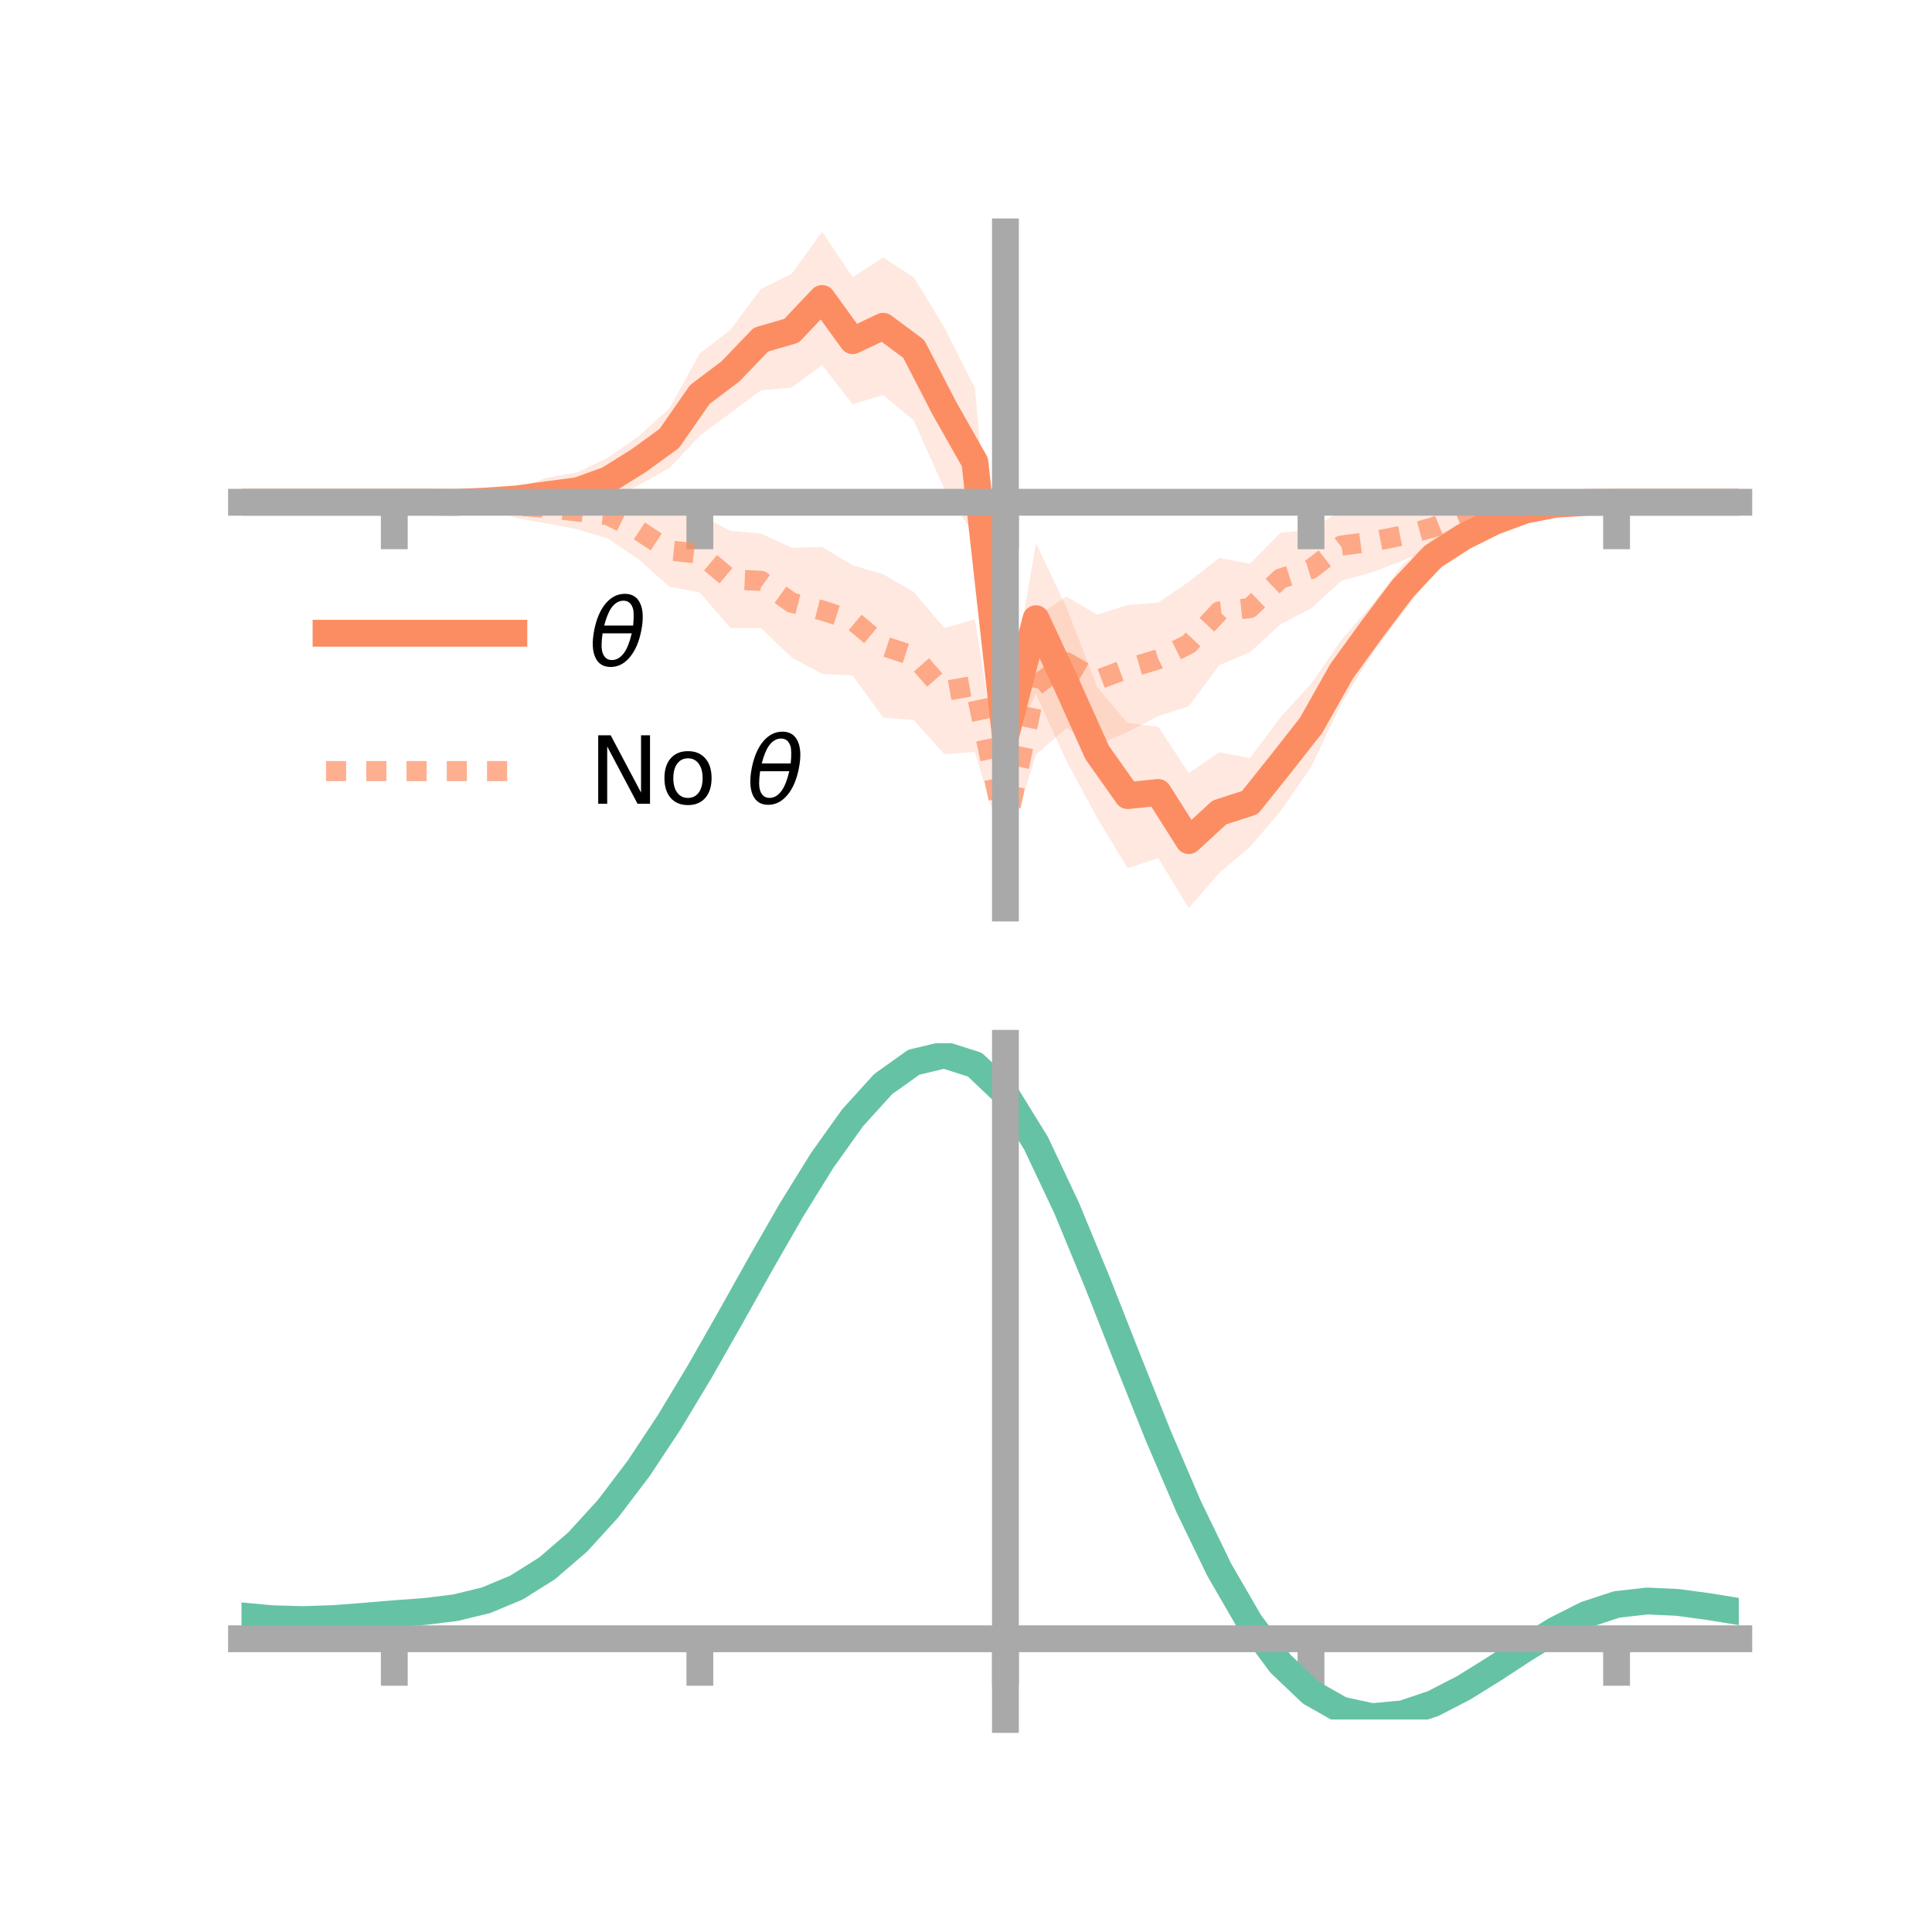 <?xml version="1.0" encoding="utf-8" standalone="no"?>
<!DOCTYPE svg PUBLIC "-//W3C//DTD SVG 1.1//EN"
  "http://www.w3.org/Graphics/SVG/1.1/DTD/svg11.dtd">
<!-- Created with matplotlib (https://matplotlib.org/) -->
<svg height="144pt" version="1.1" viewBox="0 0 144 144" width="144pt" xmlns="http://www.w3.org/2000/svg" xmlns:xlink="http://www.w3.org/1999/xlink">
 <defs>
  <style type="text/css">*{stroke-linecap:butt;stroke-linejoin:round;}</style>
 </defs>
 <g id="figure_1">
  <g id="patch_1">
   <path d="M 0 144 
L 144 144 
L 144 0 
L 0 0 
z
" style="fill:none;"/>
  </g>
  <g id="axes_1">
   <g id="patch_2">
    <path d="M 18 67.68 
L 129.6 67.68 
L 129.6 17.28 
L 18 17.28 
z
" style="fill:none;"/>
   </g>
   <g id="PolyCollection_1">
    <path clip-path="url(#p0fa4975404)" d="M 18 37.433 
L 18 37.433 
L 20.278 37.433 
L 22.555 37.433 
L 24.833 37.433 
L 27.11 37.433 
L 29.388 37.433 
L 31.665 37.354 
L 33.943 37.227 
L 36.22 36.866 
L 38.498 36.411 
L 40.776 35.609 
L 43.053 35.201 
L 45.331 34.101 
L 47.608 32.514 
L 49.886 30.45 
L 52.163 26.34 
L 54.441 24.588 
L 56.718 21.54 
L 58.996 20.422 
L 61.273 17.28 
L 63.551 20.664 
L 65.829 19.189 
L 68.106 20.674 
L 70.384 24.402 
L 72.661 28.918 
L 74.939 53.766 
L 77.216 40.495 
L 79.494 45.281 
L 81.771 51.21 
L 84.049 53.888 
L 86.327 54.169 
L 88.604 57.627 
L 90.882 56.067 
L 93.159 56.505 
L 95.437 53.474 
L 97.714 50.974 
L 99.992 47.677 
L 102.269 45.063 
L 104.547 42.087 
L 106.824 40.159 
L 109.102 38.829 
L 111.38 38.195 
L 113.657 37.531 
L 115.935 37.354 
L 118.212 37.369 
L 120.49 37.433 
L 122.767 37.433 
L 125.045 37.433 
L 127.322 37.433 
L 129.6 37.433 
L 129.6 37.433 
L 129.6 37.433 
L 127.322 37.433 
L 125.045 37.433 
L 122.767 37.433 
L 120.49 37.434 
L 118.212 37.529 
L 115.935 37.808 
L 113.657 38.53 
L 111.38 39.545 
L 109.102 41.18 
L 106.824 42.754 
L 104.547 45.667 
L 102.269 48.723 
L 99.992 52.402 
L 97.714 57.176 
L 95.437 60.469 
L 93.159 63.135 
L 90.882 65.051 
L 88.604 67.68 
L 86.327 63.958 
L 84.049 64.711 
L 81.771 60.946 
L 79.494 56.727 
L 77.216 51.736 
L 74.939 56.042 
L 72.661 39.962 
L 70.384 36.44 
L 68.106 31.34 
L 65.829 29.442 
L 63.551 30.125 
L 61.273 27.215 
L 58.996 28.884 
L 56.718 29.087 
L 54.441 30.779 
L 52.163 32.464 
L 49.886 34.899 
L 47.608 36.15 
L 45.331 37.408 
L 43.053 37.951 
L 40.776 38.134 
L 38.498 37.966 
L 36.22 37.824 
L 33.943 37.664 
L 31.665 37.504 
L 29.388 37.433 
L 27.11 37.433 
L 24.833 37.433 
L 22.555 37.433 
L 20.278 37.433 
L 18 37.433 
z
" style="fill:#fc8d62;fill-opacity:0.2;"/>
   </g>
   <g id="PolyCollection_2">
    <path clip-path="url(#p0fa4975404)" d="M 18 37.433 
L 18 37.433 
L 20.278 37.433 
L 22.555 37.433 
L 24.833 37.433 
L 27.11 37.433 
L 29.388 37.433 
L 31.665 37.324 
L 33.943 37.174 
L 36.22 36.85 
L 38.498 36.749 
L 40.776 36.709 
L 43.053 36.792 
L 45.331 36.646 
L 47.608 37.382 
L 49.886 38.337 
L 52.163 38.38 
L 54.441 39.563 
L 56.718 39.768 
L 58.996 40.832 
L 61.273 40.766 
L 63.551 42.129 
L 65.829 42.807 
L 68.106 44.122 
L 70.384 46.812 
L 72.661 46.158 
L 74.939 60.401 
L 77.216 45.965 
L 79.494 44.469 
L 81.771 45.816 
L 84.049 45.101 
L 86.327 44.914 
L 88.604 43.368 
L 90.882 41.577 
L 93.159 42.021 
L 95.437 39.714 
L 97.714 39.472 
L 99.992 38.037 
L 102.269 38.074 
L 104.547 38.042 
L 106.824 37.819 
L 109.102 37.082 
L 111.38 37.051 
L 113.657 37.376 
L 115.935 37.183 
L 118.212 37.361 
L 120.49 37.433 
L 122.767 37.433 
L 125.045 37.433 
L 127.322 37.433 
L 129.6 37.433 
L 129.6 37.433 
L 129.6 37.433 
L 127.322 37.433 
L 125.045 37.433 
L 122.767 37.433 
L 120.49 37.434 
L 118.212 37.573 
L 115.935 37.803 
L 113.657 38.289 
L 111.38 38.837 
L 109.102 39.703 
L 106.824 40.791 
L 104.547 41.791 
L 102.269 42.654 
L 99.992 43.283 
L 97.714 45.354 
L 95.437 46.536 
L 93.159 48.62 
L 90.882 49.57 
L 88.604 52.638 
L 86.327 53.374 
L 84.049 54.548 
L 81.771 55.55 
L 79.494 54.279 
L 77.216 56.234 
L 74.939 63.612 
L 72.661 56.05 
L 70.384 56.211 
L 68.106 53.671 
L 65.829 53.483 
L 63.551 50.346 
L 61.273 50.227 
L 58.996 48.995 
L 56.718 46.812 
L 54.441 46.809 
L 52.163 44.165 
L 49.886 43.724 
L 47.608 41.695 
L 45.331 40.152 
L 43.053 39.455 
L 40.776 39.019 
L 38.498 38.604 
L 36.22 37.854 
L 33.943 37.785 
L 31.665 37.524 
L 29.388 37.433 
L 27.11 37.433 
L 24.833 37.433 
L 22.555 37.433 
L 20.278 37.433 
L 18 37.433 
z
" style="fill:#fc8d62;fill-opacity:0.2;"/>
   </g>
   <g id="matplotlib.axis_1">
    <g id="xtick_1">
     <g id="line2d_1">
      <defs>
       <path d="M 0 0 
L 0 3.5 
" id="m6f57ebac50" style="stroke:#a9a9a9;stroke-width:2;"/>
      </defs>
      <g>
       <use style="fill:#a9a9a9;stroke:#a9a9a9;stroke-width:2;" x="29.388" xlink:href="#m6f57ebac50" y="37.433"/>
      </g>
     </g>
    </g>
    <g id="xtick_2">
     <g id="line2d_2">
      <g>
       <use style="fill:#a9a9a9;stroke:#a9a9a9;stroke-width:2;" x="52.163" xlink:href="#m6f57ebac50" y="37.433"/>
      </g>
     </g>
    </g>
    <g id="xtick_3">
     <g id="line2d_3">
      <g>
       <use style="fill:#a9a9a9;stroke:#a9a9a9;stroke-width:2;" x="74.939" xlink:href="#m6f57ebac50" y="37.433"/>
      </g>
     </g>
    </g>
    <g id="xtick_4">
     <g id="line2d_4">
      <g>
       <use style="fill:#a9a9a9;stroke:#a9a9a9;stroke-width:2;" x="97.714" xlink:href="#m6f57ebac50" y="37.433"/>
      </g>
     </g>
    </g>
    <g id="xtick_5">
     <g id="line2d_5">
      <g>
       <use style="fill:#a9a9a9;stroke:#a9a9a9;stroke-width:2;" x="120.49" xlink:href="#m6f57ebac50" y="37.433"/>
      </g>
     </g>
    </g>
   </g>
   <g id="matplotlib.axis_2"/>
   <g id="line2d_6">
    <path clip-path="url(#p0fa4975404)" d="M 18 37.433 
L 20.278 37.433 
L 22.555 37.433 
L 24.833 37.433 
L 27.11 37.433 
L 29.388 37.433 
L 31.665 37.429 
L 33.943 37.445 
L 36.22 37.345 
L 38.498 37.188 
L 40.776 36.871 
L 43.053 36.576 
L 45.331 35.755 
L 47.608 34.332 
L 49.886 32.675 
L 52.163 29.402 
L 54.441 27.683 
L 56.718 25.313 
L 58.996 24.653 
L 61.273 22.247 
L 63.551 25.394 
L 65.829 24.316 
L 68.106 26.007 
L 70.384 30.421 
L 72.661 34.44 
L 74.939 54.904 
L 77.216 46.115 
L 79.494 51.004 
L 81.771 56.078 
L 84.049 59.299 
L 86.327 59.064 
L 88.604 62.654 
L 90.882 60.559 
L 93.159 59.82 
L 95.437 56.971 
L 97.714 54.075 
L 99.992 50.039 
L 102.269 46.893 
L 104.547 43.877 
L 106.824 41.457 
L 109.102 40.005 
L 111.38 38.87 
L 113.657 38.03 
L 115.935 37.581 
L 118.212 37.449 
L 120.49 37.433 
L 122.767 37.433 
L 125.045 37.433 
L 127.322 37.433 
L 129.6 37.433 
" style="fill:none;stroke:#fc8d62;stroke-linecap:square;stroke-width:2;"/>
   </g>
   <g id="line2d_7">
    <path clip-path="url(#p0fa4975404)" d="M 18 37.433 
L 20.278 37.433 
L 22.555 37.433 
L 24.833 37.433 
L 27.11 37.433 
L 29.388 37.433 
L 31.665 37.424 
L 33.943 37.48 
L 36.22 37.352 
L 38.498 37.676 
L 40.776 37.864 
L 43.053 38.124 
L 45.331 38.399 
L 47.608 39.538 
L 49.886 41.031 
L 52.163 41.272 
L 54.441 43.186 
L 56.718 43.29 
L 58.996 44.914 
L 61.273 45.496 
L 63.551 46.238 
L 65.829 48.145 
L 68.106 48.897 
L 70.384 51.511 
L 72.661 51.104 
L 74.939 62.007 
L 77.216 51.1 
L 79.494 49.374 
L 81.771 50.683 
L 84.049 49.824 
L 86.327 49.144 
L 88.604 48.003 
L 90.882 45.573 
L 93.159 45.321 
L 95.437 43.125 
L 97.714 42.413 
L 99.992 40.66 
L 102.269 40.364 
L 104.547 39.917 
L 106.824 39.305 
L 109.102 38.393 
L 111.38 37.944 
L 113.657 37.833 
L 115.935 37.493 
L 118.212 37.467 
L 120.49 37.433 
L 122.767 37.433 
L 125.045 37.433 
L 127.322 37.433 
L 129.6 37.433 
" style="fill:none;stroke:#fc8d62;stroke-dasharray:1.5,1.5;stroke-dashoffset:0;stroke-opacity:0.7;stroke-width:1.5;"/>
   </g>
   <g id="patch_3">
    <path d="M 74.939 67.68 
L 74.939 17.28 
" style="fill:none;stroke:#a9a9a9;stroke-linecap:square;stroke-linejoin:miter;stroke-width:2;"/>
   </g>
   <g id="patch_4">
    <path d="M 129.6 67.68 
L 129.6 17.28 
" style="fill:none;"/>
   </g>
   <g id="patch_5">
    <path d="M 18 37.433 
L 129.6 37.433 
" style="fill:none;stroke:#a9a9a9;stroke-linecap:square;stroke-linejoin:miter;stroke-width:2;"/>
   </g>
   <g id="patch_6">
    <path d="M 18 17.28 
L 129.6 17.28 
" style="fill:none;"/>
   </g>
   <g id="legend_1">
    <g id="line2d_8">
     <path d="M 24.3 47.2 
L 38.3 47.2 
" style="fill:none;stroke:#fc8d62;stroke-linecap:square;stroke-width:2;"/>
    </g>
    <g id="line2d_9"/>
    <g id="text_1">
     <!-- $\theta$ -->
     <g transform="translate(43.9 49.65)scale(0.07 -0.07)">
      <defs>
       <path d="M 45.516 34.672 
L 14.453 34.672 
Q 12.359 20.062 14.5 13.875 
Q 17.188 6.25 24.469 6.25 
Q 31.781 6.25 37.359 13.922 
Q 42.234 20.656 45.516 34.672 
z
M 47.016 42.969 
Q 48.344 56.844 46.625 61.719 
Q 43.953 69.438 36.766 69.438 
Q 29.297 69.438 23.828 61.812 
Q 19.531 55.672 16.156 42.969 
z
M 38.188 76.766 
Q 49.906 76.766 54.594 66.406 
Q 59.281 56.109 55.719 37.844 
Q 52.203 19.625 43.453 9.281 
Q 34.766 -1.125 23.047 -1.125 
Q 11.281 -1.125 6.641 9.281 
Q 2 19.625 5.516 37.844 
Q 9.078 56.109 17.719 66.406 
Q 26.422 76.766 38.188 76.766 
z
" id="DejaVuSans-Oblique-952"/>
      </defs>
      <use transform="translate(0 0.234)" xlink:href="#DejaVuSans-Oblique-952"/>
     </g>
    </g>
    <g id="line2d_10">
     <path d="M 24.3 57.474 
L 38.3 57.474 
" style="fill:none;stroke:#fc8d62;stroke-dasharray:1.5,1.5;stroke-dashoffset:0;stroke-opacity:0.7;stroke-width:1.5;"/>
    </g>
    <g id="line2d_11"/>
    <g id="text_2">
     <!-- No $\theta$ -->
     <g transform="translate(43.9 59.924)scale(0.07 -0.07)">
      <defs>
       <path d="M 9.812 72.906 
L 23.094 72.906 
L 55.422 11.922 
L 55.422 72.906 
L 64.984 72.906 
L 64.984 0 
L 51.703 0 
L 19.391 60.984 
L 19.391 0 
L 9.812 0 
z
" id="DejaVuSans-78"/>
       <path d="M 30.609 48.391 
Q 23.391 48.391 19.188 42.75 
Q 14.984 37.109 14.984 27.297 
Q 14.984 17.484 19.156 11.844 
Q 23.344 6.203 30.609 6.203 
Q 37.797 6.203 41.984 11.859 
Q 46.188 17.531 46.188 27.297 
Q 46.188 37.016 41.984 42.703 
Q 37.797 48.391 30.609 48.391 
z
M 30.609 56 
Q 42.328 56 49.016 48.375 
Q 55.719 40.766 55.719 27.297 
Q 55.719 13.875 49.016 6.219 
Q 42.328 -1.422 30.609 -1.422 
Q 18.844 -1.422 12.172 6.219 
Q 5.516 13.875 5.516 27.297 
Q 5.516 40.766 12.172 48.375 
Q 18.844 56 30.609 56 
z
" id="DejaVuSans-111"/>
       <path id="DejaVuSans-32"/>
      </defs>
      <use transform="translate(0 0.234)" xlink:href="#DejaVuSans-78"/>
      <use transform="translate(74.805 0.234)" xlink:href="#DejaVuSans-111"/>
      <use transform="translate(135.986 0.234)" xlink:href="#DejaVuSans-32"/>
      <use transform="translate(167.773 0.234)" xlink:href="#DejaVuSans-Oblique-952"/>
     </g>
    </g>
   </g>
  </g>
  <g id="axes_2">
   <g id="patch_7">
    <path d="M 18 128.16 
L 129.6 128.16 
L 129.6 77.76 
L 18 77.76 
z
" style="fill:none;"/>
   </g>
   <g id="PolyCollection_3">
    <path clip-path="url(#pfb21bb8bc1)" d="M 18 120.476 
L 18 120.401 
L 20.278 120.621 
L 22.555 120.685 
L 24.833 120.602 
L 27.11 120.421 
L 29.388 120.22 
L 31.665 120.048 
L 33.943 119.764 
L 36.22 119.207 
L 38.498 118.248 
L 40.776 116.797 
L 43.053 114.802 
L 45.331 112.256 
L 47.608 109.19 
L 49.886 105.672 
L 52.163 101.804 
L 54.441 97.715 
L 56.718 93.561 
L 58.996 89.514 
L 61.273 85.766 
L 63.551 82.514 
L 65.829 79.962 
L 68.106 78.311 
L 70.384 77.76 
L 72.661 78.497 
L 74.939 80.691 
L 77.216 84.431 
L 79.494 89.317 
L 81.771 94.9 
L 84.049 100.762 
L 86.327 106.537 
L 88.604 111.925 
L 90.882 116.691 
L 93.159 120.669 
L 95.437 123.765 
L 97.714 125.947 
L 99.992 127.245 
L 102.269 127.737 
L 104.547 127.536 
L 106.824 126.781 
L 109.102 125.626 
L 111.38 124.233 
L 113.657 122.768 
L 115.935 121.39 
L 118.212 120.252 
L 120.49 119.506 
L 122.767 119.248 
L 125.045 119.36 
L 127.322 119.678 
L 129.6 120.062 
L 129.6 120.164 
L 129.6 120.164 
L 127.322 119.806 
L 125.045 119.509 
L 122.767 119.409 
L 120.49 119.673 
L 118.212 120.428 
L 115.935 121.592 
L 113.657 123.014 
L 111.38 124.53 
L 109.102 125.97 
L 106.824 127.164 
L 104.547 127.946 
L 102.269 128.16 
L 99.992 127.675 
L 97.714 126.389 
L 95.437 124.24 
L 93.159 121.211 
L 90.882 117.336 
L 88.604 112.704 
L 86.327 107.47 
L 84.049 101.858 
L 81.771 96.159 
L 79.494 90.727 
L 77.216 85.973 
L 74.939 82.335 
L 72.661 80.208 
L 70.384 79.499 
L 68.106 80.038 
L 65.829 81.638 
L 63.551 84.103 
L 61.273 87.236 
L 58.996 90.84 
L 56.718 94.724 
L 54.441 98.706 
L 52.163 102.62 
L 49.886 106.32 
L 47.608 109.685 
L 45.331 112.622 
L 43.053 115.068 
L 40.776 116.994 
L 38.498 118.408 
L 36.22 119.348 
L 33.943 119.896 
L 31.665 120.171 
L 29.388 120.333 
L 27.11 120.518 
L 24.833 120.679 
L 22.555 120.745 
L 20.278 120.679 
L 18 120.476 
z
" style="fill:#66c2a5;fill-opacity:0.2;"/>
   </g>
   <g id="matplotlib.axis_3">
    <g id="xtick_6">
     <g id="line2d_12">
      <g>
       <use style="fill:#a9a9a9;stroke:#a9a9a9;stroke-width:2;" x="29.388" xlink:href="#m6f57ebac50" y="122.146"/>
      </g>
     </g>
    </g>
    <g id="xtick_7">
     <g id="line2d_13">
      <g>
       <use style="fill:#a9a9a9;stroke:#a9a9a9;stroke-width:2;" x="52.163" xlink:href="#m6f57ebac50" y="122.146"/>
      </g>
     </g>
    </g>
    <g id="xtick_8">
     <g id="line2d_14">
      <g>
       <use style="fill:#a9a9a9;stroke:#a9a9a9;stroke-width:2;" x="74.939" xlink:href="#m6f57ebac50" y="122.146"/>
      </g>
     </g>
    </g>
    <g id="xtick_9">
     <g id="line2d_15">
      <g>
       <use style="fill:#a9a9a9;stroke:#a9a9a9;stroke-width:2;" x="97.714" xlink:href="#m6f57ebac50" y="122.146"/>
      </g>
     </g>
    </g>
    <g id="xtick_10">
     <g id="line2d_16">
      <g>
       <use style="fill:#a9a9a9;stroke:#a9a9a9;stroke-width:2;" x="120.49" xlink:href="#m6f57ebac50" y="122.146"/>
      </g>
     </g>
    </g>
   </g>
   <g id="matplotlib.axis_4"/>
   <g id="line2d_17">
    <path clip-path="url(#pfb21bb8bc1)" d="M 18 120.439 
L 20.278 120.65 
L 22.555 120.715 
L 24.833 120.64 
L 27.11 120.469 
L 29.388 120.276 
L 31.665 120.11 
L 33.943 119.83 
L 36.22 119.277 
L 38.498 118.328 
L 40.776 116.896 
L 43.053 114.935 
L 45.331 112.439 
L 47.608 109.437 
L 49.886 105.996 
L 52.163 102.212 
L 54.441 98.211 
L 56.718 94.142 
L 58.996 90.177 
L 61.273 86.501 
L 63.551 83.308 
L 65.829 80.8 
L 68.106 79.175 
L 70.384 78.63 
L 72.661 79.353 
L 74.939 81.513 
L 77.216 85.202 
L 79.494 90.022 
L 81.771 95.529 
L 84.049 101.31 
L 86.327 107.004 
L 88.604 112.314 
L 90.882 117.013 
L 93.159 120.94 
L 95.437 124.003 
L 97.714 126.168 
L 99.992 127.46 
L 102.269 127.949 
L 104.547 127.741 
L 106.824 126.973 
L 109.102 125.798 
L 111.38 124.382 
L 113.657 122.891 
L 115.935 121.491 
L 118.212 120.34 
L 120.49 119.589 
L 122.767 119.329 
L 125.045 119.434 
L 127.322 119.742 
L 129.6 120.113 
" style="fill:none;stroke:#66c2a5;stroke-linecap:square;stroke-width:2;"/>
   </g>
   <g id="patch_8">
    <path d="M 74.939 128.16 
L 74.939 77.76 
" style="fill:none;stroke:#a9a9a9;stroke-linecap:square;stroke-linejoin:miter;stroke-width:2;"/>
   </g>
   <g id="patch_9">
    <path d="M 129.6 128.16 
L 129.6 77.76 
" style="fill:none;"/>
   </g>
   <g id="patch_10">
    <path d="M 18 122.146 
L 129.6 122.146 
" style="fill:none;stroke:#a9a9a9;stroke-linecap:square;stroke-linejoin:miter;stroke-width:2;"/>
   </g>
   <g id="patch_11">
    <path d="M 18 77.76 
L 129.6 77.76 
" style="fill:none;"/>
   </g>
  </g>
 </g>
 <defs>
  <clipPath id="p0fa4975404">
   <rect height="50.4" width="111.6" x="18" y="17.28"/>
  </clipPath>
  <clipPath id="pfb21bb8bc1">
   <rect height="50.4" width="111.6" x="18" y="77.76"/>
  </clipPath>
 </defs>
</svg>
